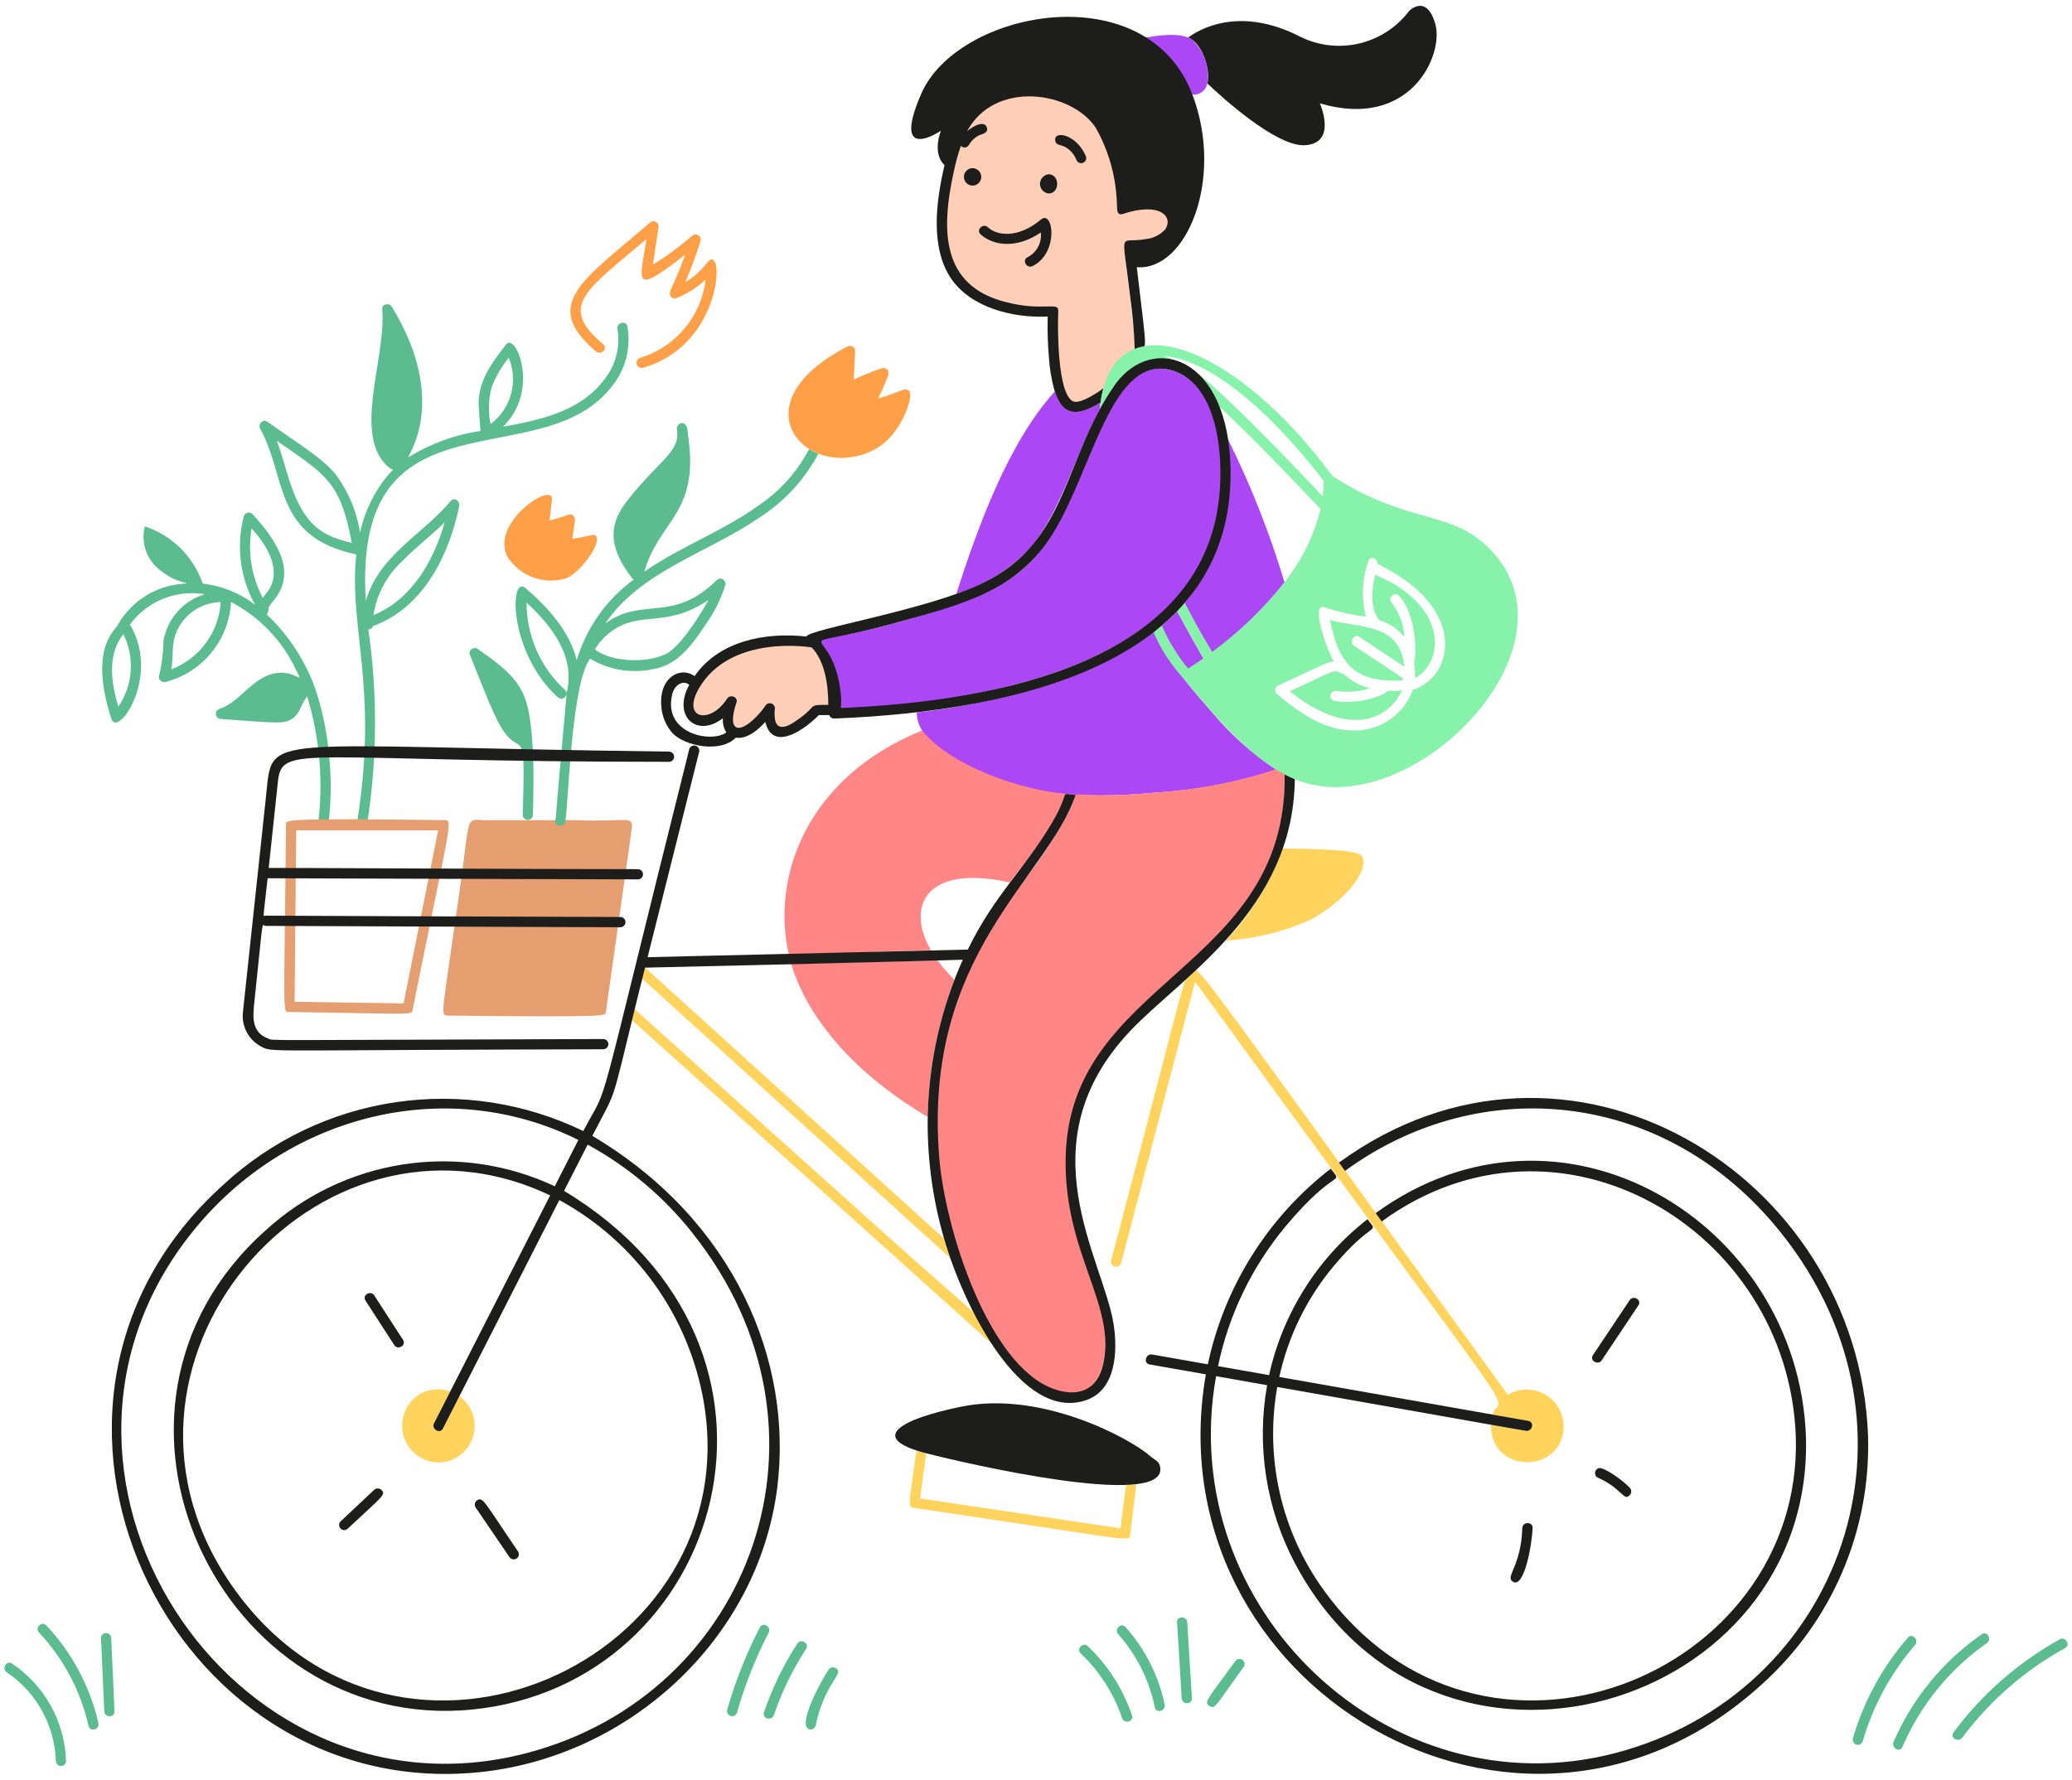 <svg width="291" height="250" viewBox="0 0 291 250" fill="none" xmlns="http://www.w3.org/2000/svg">
<path d="M163.225 29.389C161.492 28.907 159.652 28.981 157.964 29.601C156.931 29.943 157.37 29.142 156.966 26.265C156.644 23.171 155.642 20.188 154.034 17.53C150.592 12.469 139.676 11.127 135.787 18.387C135.609 19.046 138.209 16.768 138.573 17.866C138.936 19.015 136.553 18.798 136.048 20.314C135.991 20.41 135.913 20.492 135.82 20.552C135.727 20.613 135.621 20.65 135.51 20.663C135.4 20.675 135.288 20.661 135.184 20.622C135.08 20.584 134.986 20.521 134.91 20.44C134.386 22.004 133.973 23.604 133.675 25.227C132.016 33.471 132.899 40.166 141.027 42.323C146.564 43.798 148.248 42.744 148.179 44.205C148.079 47.772 148.551 51.332 149.578 54.748C149.742 55.221 150.269 56.531 150.764 56.531C150.773 56.531 150.79 56.54 150.799 56.54C152.451 56.29 153.993 55.558 155.234 54.436C156.564 49.401 159.307 49.807 159.385 49.26C159.515 48.327 158.786 42.643 158.658 41.516C157.523 31.805 157.43 34.716 161.169 34.031C162.374 33.772 163.458 33.119 164.253 32.175C164.835 31.349 163.861 30.088 162.947 29.666L163.225 29.389Z" fill="#FFCEB6"/>
<path d="M88.116 45.86C87.927 44.952 86.539 45.338 86.728 46.245C86.933 47.504 86.867 48.793 86.536 50.025C86.204 51.256 85.614 52.403 84.805 53.387C81.507 57.748 76.004 58.976 70.639 59.946C75.901 54.824 72.442 46.635 71.079 48.384C69.046 50.985 67.133 53.586 67.219 56.891C67.219 57.044 67.501 60.782 67.478 60.538C63.866 61.069 60.401 62.338 57.297 64.267C61.046 57.527 59.092 49.668 55.01 43.057C54.66 42.491 53.604 42.67 53.675 43.416C54.316 50.168 49.265 61.455 54.743 65.754C55.304 66.177 55.444 65.632 54.484 66.752C52.541 69.075 51.197 71.842 50.57 74.809C50.109 71.842 48.93 69.034 47.138 66.629C45.367 64.487 43.035 63.075 37.521 59.227C36.902 58.796 36.203 59.622 36.536 60.216C40.316 66.98 38.306 75.402 50.038 77.878C48.945 88.086 53.134 96.391 50.226 115.016C50.084 115.923 51.472 116.31 51.615 115.403C52.987 106.456 53.026 97.355 51.731 88.397C51.875 88.41 52.019 88.372 52.138 88.29C52.258 88.209 52.345 88.088 52.385 87.948C59.432 85.361 63.06 78.075 64.5 71.068C64.634 70.43 63.792 69.764 63.3 70.367C59.376 75.083 53.215 77.98 51.373 84.426C49.478 53.826 76.148 67.338 86.062 54.106C86.966 52.956 87.616 51.626 87.97 50.204C88.323 48.782 88.372 47.302 88.113 45.86H88.116ZM41.84 70.532C40.505 67.794 39.959 64.766 38.884 61.926C45.881 66.772 47.795 67.68 49.407 76.256C45.637 75.366 43.612 74.143 41.841 70.532H41.84ZM56.481 78.834C58.362 76.902 60.52 75.249 62.453 73.381C60.878 78.86 57.816 84.188 52.443 86.408C52.9 83.499 54.323 80.83 56.481 78.834V78.834ZM69.063 54.354C69.636 52.867 70.443 51.481 71.452 50.249C72.119 51.866 72.23 53.659 71.767 55.346C71.306 57.033 70.297 58.517 68.901 59.565C68.547 57.84 68.602 56.054 69.063 54.354ZM43.119 93.993C41.71 91.109 39.793 88.504 37.46 86.304C37.567 86.199 37.631 86.058 37.64 85.909C37.966 85.384 37.236 85.776 38.445 84.327C41.761 80.349 38.903 75.938 35.446 72.2C35.356 72.113 35.247 72.051 35.127 72.019C35.007 71.987 34.881 71.986 34.761 72.017C34.641 72.048 34.53 72.109 34.44 72.194C34.35 72.28 34.284 72.387 34.247 72.506C33.145 76.695 33.706 81.15 35.813 84.931C33.698 83.31 31.186 82.291 28.542 81.984L28.417 81.813C27.757 79.969 26.686 78.3 25.285 76.935C23.884 75.569 22.191 74.543 20.334 73.935C20.049 75.067 20.104 76.258 20.493 77.358C20.882 78.458 21.587 79.418 22.52 80.116C25.156 82.258 27.326 81.776 25.67 82.003C23.794 82.135 21.978 82.731 20.387 83.737C18.795 84.743 17.475 86.128 16.546 87.769C16.394 88.381 12.345 90.811 15.642 100.967C16.529 103.687 22.46 95.224 18.408 88.004C18.36 87.915 18.293 87.838 18.212 87.779C19.397 86.148 21.012 84.88 22.875 84.119C24.738 83.357 26.776 83.132 28.76 83.467C27.286 83.907 25.963 84.751 24.939 85.903C23.916 87.055 23.232 88.47 22.965 89.989C22.94 91.645 22.733 93.292 22.347 94.902C22.141 95.451 22.741 95.9 23.233 95.793C25.762 95.15 28.019 93.714 29.677 91.694C31.334 89.674 32.305 87.175 32.447 84.562C36.437 86.643 39.636 89.978 41.555 94.058C43.148 97.105 40.839 92.566 36.307 95.568C34.427 96.792 33.012 98.865 30.817 99.575C30.655 99.627 30.517 99.734 30.426 99.878C30.335 100.022 30.297 100.194 30.319 100.363C30.342 100.532 30.423 100.688 30.548 100.803C30.673 100.918 30.835 100.985 31.005 100.993C33.628 101.155 36.261 101.434 38.884 101.478C42.116 101.536 41.985 99.244 43.022 97.975C43.068 97.915 43.104 97.848 43.128 97.777C44.839 103.389 45.39 109.292 44.749 115.126C44.749 115.316 44.825 115.499 44.959 115.634C45.094 115.769 45.276 115.845 45.466 115.845C45.656 115.845 45.839 115.769 45.973 115.634C46.108 115.499 46.183 115.316 46.183 115.126C46.946 109.248 46.108 99.979 43.119 93.986V93.993ZM16.615 99.269C15.62 95.891 15.021 91.965 17.331 89.073C18.129 90.682 18.483 92.476 18.357 94.269C18.231 96.061 17.629 97.788 16.615 99.269V99.269ZM24.057 94.022C24.459 91.678 23.843 89.797 25.516 87.456C26.145 86.582 26.967 85.867 27.918 85.367C28.868 84.866 29.922 84.594 30.995 84.572C30.868 86.65 30.145 88.647 28.914 90.323C27.684 91.999 25.997 93.284 24.057 94.022ZM35.342 74.223C37.541 76.671 39.528 79.979 37.782 82.802C37.521 83.224 37.19 83.593 36.903 83.969C35.321 80.983 34.77 77.556 35.337 74.223" fill="#5BBD8F"/>
<path d="M62.398 115.196C38.826 114.92 40.165 115.153 40.165 115.923C39.909 143.352 39.645 142.147 40.64 142.147C58.235 142.405 57.814 142.618 57.948 141.858C63.303 115.208 63.672 115.196 62.398 115.196ZM57.213 138.284C57.035 139.173 56.856 140.061 56.686 140.943C35.906 140.621 43.662 140.764 41.373 140.718C41.43 135.233 41.509 125.425 41.606 116.642H61.531L57.213 138.284V138.284ZM88.734 115.716C88.484 114.712 87.253 115.462 80.791 115.205H69.24C65.046 115.387 66.237 113.311 64.628 124.538C62.113 142.439 61.746 142.659 62.891 142.659C86.352 142.903 85.017 142.678 85.098 142.128C88.968 114.533 88.842 116.096 88.734 115.716" fill="#E59E70"/>
<path d="M99.273 36.947C98.443 38.031 97.415 38.946 96.243 39.643C97.066 37.746 97.783 35.806 98.391 33.829C98.429 33.677 98.416 33.517 98.355 33.372C98.294 33.228 98.189 33.107 98.054 33.028C97.919 32.949 97.762 32.916 97.607 32.934C97.451 32.953 97.306 33.02 97.193 33.128C95.474 34.626 93.636 35.981 91.697 37.178L92.476 31.976C92.513 31.824 92.5 31.664 92.438 31.52C92.377 31.376 92.271 31.256 92.136 31.177C92.001 31.098 91.845 31.065 91.69 31.083C91.535 31.101 91.389 31.168 91.276 31.275C81.908 39.351 75.89 42.764 83.71 49.372C84.418 49.964 85.438 48.95 84.721 48.356C78.287 42.962 82.352 40.752 90.785 33.587C89.87 39.666 88.702 41.62 96.228 35.78C95.612 37.495 94.916 39.18 94.141 40.829C93.9 41.332 94.312 42.131 94.957 41.889C96.499 41.291 97.91 40.396 99.111 39.256C98.81 41.788 97.78 44.178 96.147 46.132C94.513 48.087 92.348 49.521 89.915 50.261C89.731 50.312 89.575 50.435 89.481 50.601C89.387 50.768 89.363 50.965 89.414 51.15C89.465 51.335 89.587 51.492 89.753 51.586C89.919 51.68 90.116 51.705 90.3 51.654C101.778 48.419 101.849 33.538 99.273 36.947" fill="#FF9F48"/>
<path d="M74.801 104.829C74.727 103.235 74.55 101.647 74.272 100.076C73.509 95.968 71.458 94.197 67.037 91.12C66.554 90.777 65.747 91.352 65.98 91.937C67.118 94.731 68.173 97.578 69.427 100.318C73.131 108.427 73.877 99.275 73.412 114.449C73.412 114.64 73.487 114.823 73.622 114.958C73.756 115.093 73.938 115.168 74.129 115.168C74.319 115.168 74.501 115.093 74.635 114.958C74.77 114.823 74.845 114.64 74.845 114.449C74.918 111.935 74.998 107.336 74.801 104.829V104.829ZM113.635 63.081C111.934 66.326 109.442 69.085 106.391 71.103C101.338 74.697 95.591 76.764 90.498 80.293C92.612 72.919 98.324 72.197 96.613 61.016C96.613 58.667 94.91 59.361 95.064 60.341C95.608 63.506 92.555 64.596 88.07 70.358C85.717 73.399 85.127 76.456 88.724 81.156C88.804 81.259 88.909 81.34 89.029 81.391C85.185 84.189 82.362 88.175 80.993 92.737C80.052 88.73 76.927 85.27 73.811 82.611C71.51 80.639 71.423 91.675 78.342 97.947C78.444 98.035 78.567 98.094 78.7 98.118C78.832 98.142 78.969 98.13 79.095 98.083C79.221 98.036 79.332 97.956 79.417 97.852C79.502 97.747 79.557 97.621 79.577 97.488C77.479 120.636 78.304 112.731 77.993 115.285C77.885 116.203 79.318 116.192 79.425 115.285C79.882 111.602 80.328 95.924 82.873 92.52C85.495 94.095 88.61 94.627 91.603 94.01C95.212 93.471 97.217 90.543 99.097 87.722C100.317 86.039 101.252 84.166 101.865 82.178C101.903 82.026 101.891 81.865 101.83 81.721C101.769 81.576 101.663 81.455 101.528 81.376C101.392 81.297 101.235 81.264 101.079 81.282C100.924 81.301 100.778 81.369 100.665 81.478C94.528 87.598 90.159 83.744 85.003 87.598C89.935 80.24 99.288 77.723 106.506 72.801C110.051 70.564 112.955 67.441 114.933 63.737C114.484 63.554 114.05 63.338 113.634 63.09L113.635 63.081ZM79.573 97.345C79.493 97.506 79.725 97.27 79.349 96.914C77.649 95.356 76.291 93.461 75.362 91.348C74.432 89.235 73.952 86.951 73.95 84.642C77.505 87.911 80.872 92.278 79.573 97.341V97.345ZM86.13 88.5C90.145 85.786 93.603 88.249 99.482 84.287C98.647 85.892 95.974 90.225 93.992 91.573C91.515 93.245 85.891 93.103 83.541 91.213C84.198 90.131 85.083 89.205 86.133 88.5" fill="#5BBD8F"/>
<path d="M127.757 55.032C127.154 54.227 126.668 55.039 123.324 55.974C123.874 54.878 124.361 53.75 124.783 52.598C124.816 52.474 124.816 52.345 124.783 52.222C124.75 52.099 124.686 51.986 124.596 51.896C124.506 51.806 124.394 51.741 124.272 51.708C124.149 51.675 124.02 51.674 123.897 51.707C122.536 52.157 121.205 52.694 119.912 53.315L120.101 49.291C120.099 49.165 120.064 49.042 120 48.933C119.935 48.825 119.844 48.735 119.735 48.672C119.625 48.61 119.502 48.577 119.376 48.577C119.25 48.577 119.126 48.609 119.017 48.672C103.014 56.934 113.562 67.899 122.733 63.188C126.625 61.199 128.251 55.731 127.757 55.032V55.032ZM83.245 75.122C82.3 75.357 81.344 75.54 80.379 75.67C80.505 74.844 80.621 74.008 80.746 73.182C80.817 72.697 80.441 72.094 79.859 72.292C78.983 72.607 78.086 72.876 77.182 73.118C77.29 72.157 77.406 71.196 77.514 70.236C77.853 67.403 68.648 73.478 71.317 78.294C72.18 79.591 73.433 80.578 74.894 81.111C76.354 81.644 77.947 81.695 79.439 81.258C81.839 80.34 85.234 75.171 83.251 75.122" fill="#FF9F48"/>
<path d="M157.368 214.681C142.548 212.466 149.459 213.504 129.216 210.477L130.084 204.152C129.91 204.107 128.524 203.734 128.711 203.784C127.74 210.928 127.411 211.665 128.237 211.788C131.577 212.283 134.917 212.78 138.256 213.28C159.321 216.421 158.591 216.598 158.726 215.507C159.013 213.171 159.309 210.836 159.596 208.509C159.147 208.563 158.664 208.598 158.144 208.618C157.875 210.62 157.625 212.651 157.374 214.681H157.368ZM191.136 120.136C190.454 119.426 185.278 119.218 180.086 119.185C178.368 123.996 175.679 128.4 172.188 132.121C176.218 131.864 180.172 130.903 183.874 129.283C189.649 126.192 192.566 121.61 191.136 120.136ZM211.766 195.914C163.279 129.269 168.676 135.66 167.173 137.009C165.967 138.089 167.512 133.597 157.395 171.954C155.878 177.706 156.091 176.956 156.07 177.022C156.019 177.206 156.043 177.404 156.137 177.57C156.231 177.737 156.388 177.859 156.572 177.911C156.756 177.962 156.952 177.937 157.119 177.843C157.285 177.749 157.407 177.592 157.458 177.407C158.807 172.3 167.283 139.976 167.782 138.121C167.866 137.792 167.466 137.404 171.442 142.838C216.626 205.001 210.709 195.068 209.605 198.683C210.537 198.846 214.043 199.565 214.473 199.637C215.444 199.809 215.136 201.255 214.215 200.957C212.605 200.695 211.002 200.4 209.399 200.112C209.327 207.199 219.607 207.039 219.607 200.275C219.588 199.365 219.331 198.477 218.862 197.699C218.394 196.92 217.73 196.278 216.937 195.838C216.145 195.397 215.25 195.172 214.344 195.186C213.438 195.2 212.551 195.452 211.772 195.917L211.766 195.914ZM139.644 188.775C135.639 182.62 140.712 188.08 123.432 172.548C81.244 134.639 90.419 142.95 89.154 141.725C89.089 141.656 89.142 141.605 88.715 143.255C88.916 143.435 114.084 166.074 120.62 171.948C140.196 189.555 137.128 186.843 138.976 188.472L139.644 188.775ZM107.599 153.268C115.946 160.833 128.187 171.934 133.407 176.662C133.102 175.773 132.824 174.864 132.565 173.957C124.496 166.627 90.821 136.148 90.561 135.885C90.426 136.406 90.3 136.928 90.165 137.448C92.514 139.578 90.603 137.841 107.599 153.268ZM64.503 196.121C64.341 196.364 62.282 200.481 62.192 200.657C61.772 201.483 60.536 200.757 60.957 199.93L63.231 195.457C62.471 195.177 61.656 195.085 60.853 195.188C60.05 195.291 59.284 195.586 58.619 196.049C57.741 196.685 57.085 197.583 56.743 198.614C56.401 199.646 56.392 200.759 56.716 201.796C57.04 202.834 57.68 203.742 58.547 204.394C59.415 205.046 60.464 205.407 61.547 205.428C62.632 205.43 63.69 205.085 64.567 204.444C65.443 203.802 66.093 202.897 66.423 201.86C66.752 200.823 66.744 199.707 66.398 198.675C66.053 197.643 65.389 196.748 64.503 196.121" fill="#FFD35C"/>
<path d="M190.911 89.457C193.025 90.858 195.137 92.269 197.242 93.67C196.632 87.442 191.009 88.279 186.783 87.091C188.084 93.488 190.368 95.875 196.902 95.581C197.063 95.135 198.347 96.146 190.176 90.713C189.425 90.2 190.141 88.952 190.911 89.463" fill="#86F2AA"/>
<path d="M194.95 97.012C194.524 97.631 191.055 99.024 187.374 98.459C187.19 98.408 187.033 98.285 186.939 98.118C186.845 97.951 186.821 97.754 186.873 97.569C186.924 97.385 187.046 97.228 187.212 97.134C187.379 97.04 187.575 97.015 187.759 97.067C189.322 97.292 190.915 97.153 192.415 96.661C190.989 96.343 189.68 95.631 188.636 94.605C188.554 94.621 188.469 94.619 188.388 94.6C188.306 94.581 188.229 94.546 188.162 94.496C187.363 93.926 186.718 94.545 181.147 97.097C189.104 103.508 194.811 101.381 196.897 96.999C196.251 97.046 195.602 97.051 194.954 97.016L194.95 97.012ZM194.959 81.588C194.565 81.372 193.794 81.075 193.129 80.697C192.671 82.862 192.366 85.414 193.71 87.123C195.104 87.516 196.339 88.34 197.239 89.478C197.156 87.735 196.533 86.061 195.458 84.689C194.813 84.025 195.833 83.006 196.469 83.675C199 86.299 198.971 92.361 198.604 92.972C198.697 93.721 198.745 94.474 198.747 95.228C202.335 93.392 203.693 86.265 194.96 81.582" fill="#86F2AA"/>
<path d="M166.49 11.766C166.74 12.306 167.253 12.736 167.451 13.284C167.934 13.341 168.421 13.211 168.812 12.921C169.203 12.63 169.469 12.201 169.555 11.72C169.733 10.582 169.624 9.418 169.238 8.334C168.851 7.249 168.199 6.279 167.343 5.513C165.726 4.463 162.229 5.004 160.352 5.397C162.997 6.843 165.138 9.066 166.49 11.766ZM144.994 76.592C149.149 71.39 150.96 64.019 154.458 57.484C154.56 56.26 154.636 56.5 154.458 56.577C151.293 58.472 149.248 58.443 148.144 54.986C141.587 62.2 137.297 74.111 134.31 83.412C138.442 82.192 142.147 79.829 145.001 76.592H144.994ZM163.153 87.911C164.096 90.096 165.344 92.135 166.859 93.967C167.425 93.598 168.158 93.113 169.028 92.503C168.648 91.891 166.521 88.119 165.319 85.837C164.633 86.565 163.91 87.257 163.153 87.911V87.911ZM166.367 84.704C167.581 87.054 168.872 89.364 170.236 91.631C174.05 88.833 177.472 85.534 180.409 81.82C178.339 74.922 175.69 68.211 172.493 61.761C172.819 69.97 171.855 78.284 166.367 84.71" fill="#AC47F5"/>
<path d="M170.379 100.237C163.983 92.979 163.698 91.7 162.086 88.331C153.187 95.332 139.932 98.823 128.742 100.086C128.782 101.355 129.289 102.564 130.165 103.481C138.003 111.808 151.196 112.413 162.552 111.314C168.224 110.974 173.828 109.899 179.225 108.117C175.921 105.923 172.943 103.27 170.38 100.237" fill="#AC47F5"/>
<path d="M145.674 95.278C158.858 91.27 170.127 83.703 171.68 69.971C172.406 63.474 170.833 53.848 164.604 52.041C159.617 50.578 156.578 55.63 154.126 60.872C146.003 78.447 147.894 81.432 125.285 87.626C114.323 90.595 114.206 89.166 114.935 90.312C120.08 98.903 115.07 99.979 119.439 99.735C128.325 99.273 137.127 97.778 145.669 95.278" fill="#AC47F5"/>
<path d="M130.907 133.755C127.191 127.699 129.574 121.244 141.814 123.955C145.104 119.547 148.811 115.612 150.13 111.562C143.161 110.985 133.507 107.544 129.494 102.613C113.396 109.107 108.163 123.164 110.834 134.271C119.268 134.064 117.123 133.795 130.685 133.469L130.907 133.755ZM131.651 134.887C105.62 135.511 112.203 135.357 111.102 135.381C113.847 144.33 121.605 151.786 130.299 156.889C130.308 156.664 130.299 156.43 130.308 156.206C130.518 149.849 131.777 143.571 134.034 137.627C133.179 136.769 132.383 135.853 131.651 134.887" fill="#FF8684"/>
<path d="M179.579 107.944C174.066 109.786 168.342 110.917 162.544 111.31C143.423 113.097 155.986 107.265 145.093 121.956C140.578 128.076 137.384 131.512 134.723 138.633C125.251 164.148 138.191 191.791 147.602 195.351C151.001 196.635 154.051 195.405 154.913 191.568C156.788 183.188 149.84 175.974 150.08 162.574C150.559 137.329 181.158 137.54 180.418 108.484L179.579 107.944Z" fill="#FF8684"/>
<path d="M267.945 230.035C264.375 234.142 261.738 238.979 260.218 244.21C260.179 244.391 260.21 244.58 260.305 244.738C260.4 244.897 260.552 245.012 260.73 245.062C260.907 245.111 261.097 245.091 261.26 245.005C261.423 244.918 261.547 244.772 261.606 244.597C263.054 239.603 265.566 234.984 268.967 231.058C269.566 230.358 268.554 229.334 267.945 230.035ZM278.328 229.557C272.88 233.338 268.591 238.568 265.945 244.66C265.577 245.505 266.821 246.241 267.18 245.387C269.705 239.511 273.814 234.459 279.044 230.798C279.807 230.276 279.089 229.028 278.328 229.557ZM289.292 230.264C283.44 233.506 278.348 237.966 274.357 243.346C273.801 244.091 275.046 244.81 275.593 244.072C279.454 238.9 284.372 234.615 290.018 231.505C290.833 231.064 290.108 229.822 289.292 230.264ZM1.679 233.664C0.916 233.151 0.184 234.4 0.953 234.903C3.007 236.283 4.703 238.134 5.902 240.302C7.101 242.471 7.769 244.894 7.849 247.373C7.858 247.557 7.937 247.732 8.07 247.86C8.203 247.987 8.381 248.059 8.565 248.059C8.749 248.059 8.927 247.987 9.06 247.86C9.193 247.732 9.273 247.557 9.281 247.373C9.192 244.646 8.456 241.979 7.134 239.595C5.812 237.211 3.942 235.177 1.679 233.664V233.664ZM6.496 228.309C5.86 227.636 4.849 228.652 5.485 229.325C8.928 232.988 11.327 237.512 12.433 242.423C12.639 243.33 14.019 242.943 13.821 242.036C12.643 236.888 10.116 232.149 6.501 228.309H6.496ZM14.188 230.088L14.646 240.384C14.692 241.302 16.124 241.302 16.079 240.384L15.622 230.088C15.587 229.17 14.146 229.17 14.19 230.088H14.188ZM106.713 228.597C104.806 232.285 103.271 236.155 102.129 240.15C102.104 240.241 102.097 240.337 102.108 240.431C102.12 240.525 102.15 240.616 102.196 240.698C102.243 240.781 102.305 240.853 102.38 240.912C102.454 240.97 102.54 241.013 102.631 241.039C102.722 241.064 102.817 241.071 102.911 241.059C103.005 241.048 103.095 241.018 103.178 240.971C103.26 240.924 103.332 240.862 103.39 240.787C103.449 240.712 103.492 240.627 103.517 240.535C104.622 236.66 106.11 232.904 107.958 229.325C108.379 228.499 107.143 227.77 106.713 228.597ZM111.97 230.876C110.02 233.886 108.45 237.128 107.296 240.526C107 241.407 108.379 241.784 108.684 240.913C109.803 237.636 111.325 234.513 113.214 231.614C113.716 230.823 112.479 230.096 111.97 230.876V230.876ZM117.343 234.293C117.176 234.201 116.981 234.177 116.798 234.225C116.615 234.273 116.457 234.391 116.357 234.553C115.308 236.068 111.888 242.414 113.663 242.899C113.847 242.948 114.043 242.923 114.208 242.829C114.374 242.735 114.496 242.579 114.549 242.396C115.846 236.211 118.721 235.099 117.343 234.287V234.293ZM152.793 231.237C152.12 230.601 151.1 231.615 151.78 232.253C154.427 234.759 156.422 237.877 157.592 241.335C157.888 242.207 159.269 241.839 158.98 240.95C157.732 237.257 155.609 233.924 152.793 231.237V231.237ZM158.058 228.534C157.441 227.841 156.428 228.866 157.046 229.55C159.634 232.456 161.407 235.999 162.185 239.818C162.373 240.725 163.753 240.339 163.573 239.432C162.726 235.374 160.824 231.614 158.058 228.534ZM165.311 227.877C165.527 231.434 165.744 234.992 165.964 238.551C166.019 239.469 167.46 239.469 167.398 238.551C167.183 234.993 166.965 231.435 166.743 227.877C166.69 226.959 165.256 226.959 165.311 227.877ZM174.445 233.116C174.278 233.024 174.083 232.999 173.899 233.048C173.715 233.096 173.557 233.214 173.458 233.376C169.545 238.762 168.99 239.115 169.886 239.649C170.684 240.121 170.775 239.496 174.704 234.098C174.798 233.932 174.823 233.736 174.775 233.551C174.726 233.367 174.608 233.208 174.445 233.11" fill="#5BBD8F"/>
<path d="M135.216 134.807C132.204 141.553 130.537 148.824 130.308 156.212C130.142 162.211 130.91 168.199 132.583 173.96C135.277 183.371 143.388 199.817 152.543 196.673C156.796 195.207 156.983 189.682 156.392 185.954C154.915 176.755 143.83 160.671 158.667 144.881C165.786 137.286 181.676 127.947 181.847 109.431C181.362 109.229 180.887 109.007 180.421 108.764C180.84 136.217 150.101 137.56 149.665 162.66C149.424 176.124 156.805 183.229 154.931 191.604C154.074 195.429 151.226 196.321 147.81 195.028C138.831 191.63 132.737 172.843 131.899 162.471C129.637 133.948 147.083 123.398 151.053 111.659C148.596 111.476 150.507 110.913 147.757 115.559C143.752 122.324 139.752 125.546 135.92 133.381C134.288 133.424 90.986 134.452 90.951 134.452C91.492 132.31 98.068 106.147 98.195 105.597C98.234 105.416 98.203 105.227 98.108 105.069C98.013 104.91 97.861 104.794 97.683 104.745C97.506 104.695 97.316 104.716 97.153 104.802C96.99 104.889 96.866 105.034 96.807 105.21C82.894 160.749 85.915 151.247 81.917 158.87C73.72 154.9 64.524 153.493 55.521 154.829C46.517 156.166 38.122 160.186 31.422 166.367C-2.994 197.231 23.714 253.144 67.108 248.953C88.206 246.907 106.431 230.339 109.156 209.003C111.407 191.206 103.148 171.394 83.189 159.548C86.759 152.566 85.606 156.215 89.493 140.314L90.594 135.921C129.36 135.034 134.22 134.829 135.223 134.807H135.216ZM97.267 173.221C119.246 200.804 105.664 238.009 73.888 246.268C32.159 257.103 -0.715 206.128 27.68 172.242C40.948 156.393 62.973 151.035 81.226 160.123L77.914 166.627C71.275 163.511 63.864 162.443 56.62 163.56C49.376 164.677 42.625 167.927 37.225 172.898C9.141 198.041 30.995 243.522 66.2 240.14C101.806 236.712 115.801 189.297 79.219 167.274C80.321 165.11 81.426 162.945 82.533 160.779C88.232 163.891 93.247 168.123 97.281 173.221H97.267ZM62.206 200.657C62.86 199.367 77.982 169.698 78.557 168.567C83.837 171.444 88.401 175.481 91.91 180.374C95.418 185.268 97.78 190.893 98.82 196.831C105.101 233.214 56.272 255.528 33.005 223.341C10.451 192.068 44.457 152.318 77.267 167.912C76.438 169.514 61.029 199.782 60.95 199.938C60.556 200.757 61.791 201.483 62.212 200.657H62.206ZM262.358 201.708C260.985 164.771 220.071 139.971 188.046 163.305C188.333 163.691 188.61 164.078 188.897 164.473C207.9 150.583 234.025 152.95 250.172 173.213C272.092 200.724 258.559 238.012 226.792 246.26C195.128 254.484 164.935 225.956 170.791 193.302L177.958 194.568C176.439 203.108 177.814 211.913 181.862 219.579C201.289 256.201 254.84 240.12 253.632 201.701C252.477 171.549 219.196 151.498 193.208 170.401C193.495 170.788 193.772 171.166 194.059 171.57C218.88 153.495 251.094 172.615 252.207 201.701C253.333 235.446 207.972 253.889 185.893 223.333C182.953 219.263 180.861 214.641 179.743 209.741C178.624 204.842 178.502 199.767 179.383 194.819C180.345 194.988 207.999 199.868 209.37 200.12C215.97 201.303 213.906 200.858 214.278 200.981C215.182 201.144 215.566 199.757 214.662 199.589C214.233 199.519 210.508 198.853 209.576 198.691C209.503 198.68 180.933 193.627 179.669 193.41C180.923 187.685 183.539 182.349 187.294 177.859C192.937 171.14 193.699 173.474 192.057 171.255C185.044 176.715 180.154 184.462 178.233 193.157L171.065 191.89C172.578 184.654 175.844 177.902 180.575 172.233C187.677 163.74 188.696 166.582 186.896 164.156C178.072 170.97 171.953 180.711 169.633 191.638C168.9 191.503 161.888 190.275 161.825 190.261C160.919 190.099 160.535 191.485 161.439 191.653C162.667 191.866 169.176 193.015 169.356 193.045C161.77 236.745 213.466 267.572 247.419 236.608C252.295 232.237 256.158 226.848 258.738 220.82C261.319 214.793 262.553 208.271 262.355 201.714L262.358 201.708ZM169.565 11.72C171.436 13.5 179.181 20.607 183.247 20.399C187.894 20.157 185.368 14.516 185.368 14.516C198.084 18.28 202.802 7.732 201.585 3.393C200.368 -0.946 197.925 1.515 197.925 1.515C196.145 3.878 193.581 5.522 190.697 6.152C187.813 6.781 184.799 6.354 182.202 4.947C173.874 0.877 168.393 4.149 166.89 5.262C168.846 6.089 170.059 9.738 169.568 11.72H169.565ZM132.153 18.359C132.153 18.359 130.845 21.485 132.654 23.202C131.453 28.289 130.63 34.782 133.569 39.114C136.324 43.19 142.229 44.709 147.141 44.459C147.092 46.339 147.146 48.219 147.303 50.093C147.396 51.654 147.648 53.201 148.054 54.71C148.08 54.808 148.117 54.908 148.143 55.006C149.265 58.474 151.3 58.488 154.456 56.597C154.492 56.568 154.531 56.544 154.572 56.525C154.662 55.854 154.794 55.19 154.967 54.536C154.161 55.165 151.765 56.719 150.803 56.397C150.803 56.397 150.65 56.354 150.65 56.351C148.515 55.162 148.515 46.199 148.626 43.72C148.695 42.253 146.624 43.852 141.059 42.373C132.422 40.078 132.028 32.715 133.985 23.965C134.233 22.787 134.553 21.626 134.944 20.487C135.02 20.569 135.113 20.632 135.217 20.671C135.321 20.709 135.433 20.723 135.544 20.711C135.654 20.699 135.76 20.661 135.853 20.6C135.946 20.54 136.024 20.458 136.08 20.362C136.42 19.762 136.936 19.281 137.558 18.985C137.878 18.844 138.853 18.688 138.606 17.914C138.243 16.82 136.609 17.749 135.821 18.436C139.658 11.268 150.356 12.738 153.865 17.896C155.655 21.05 156.676 24.584 156.846 28.209C156.927 29.146 156.694 30.376 157.706 30.045C162.932 28.321 164.823 30.44 163.661 32.21C162.932 33.011 161.927 33.503 160.849 33.587C157.133 34.316 157.557 31.736 158.714 41.583C159.061 44.028 159.277 46.491 159.359 48.959C159.318 49.245 159.207 49.163 159.861 48.968C161.099 48.554 161.212 50.559 159.655 37.532C166.681 38.066 171.93 25.105 167.489 13.347C161.084 -3.719 134.397 1.373 129.344 13.258C125.074 23.176 132.166 18.352 132.166 18.352" fill="#1D1D1B"/>
<path d="M36.646 146.988C38.227 147.808 36.89 147.526 70.879 147.428C75.57 147.41 84.945 147.384 84.721 147.384C84.911 147.384 85.094 147.308 85.228 147.173C85.362 147.039 85.438 146.856 85.438 146.665C85.438 146.474 85.362 146.291 85.228 146.157C85.094 146.022 84.911 145.946 84.721 145.946C35.299 146.099 38.533 146.204 37.684 145.892C35.188 144.974 35.549 142.597 35.715 140.834C37.08 127.939 36.694 130.054 37.282 130.054C46.059 130.107 87.251 130.244 87.158 130.244C87.342 130.235 87.516 130.156 87.644 130.022C87.771 129.888 87.842 129.71 87.842 129.525C87.842 129.34 87.771 129.162 87.644 129.029C87.516 128.895 87.342 128.815 87.158 128.807C81.093 128.807 36.528 128.614 37.282 128.617C36.917 128.617 36.9 129.569 37.587 123.362C41.128 123.383 90.644 123.524 89.589 123.524C89.779 123.524 89.961 123.448 90.096 123.313C90.23 123.178 90.306 122.995 90.306 122.805C90.306 122.614 90.23 122.431 90.096 122.296C89.961 122.161 89.779 122.086 89.589 122.086C74.81 122.086 38.697 121.885 37.739 121.916C38.167 117.855 38.6 113.794 39.037 109.734C39.612 104.428 42.441 107.01 93.99 107.01C94.174 107.002 94.348 106.923 94.475 106.789C94.603 106.655 94.674 106.477 94.674 106.292C94.674 106.107 94.603 105.929 94.475 105.796C94.348 105.662 94.174 105.582 93.99 105.574C35.735 104.855 38.375 102.688 37.362 111.836C33.754 145.579 34.143 141.901 34.103 142.344C34.032 143.282 34.234 144.221 34.686 145.046C35.137 145.87 35.818 146.545 36.646 146.988V146.988ZM161.513 204.511C158.676 202.007 146.224 195.293 135.008 197.585C126.569 199.308 121.71 201.968 130.073 204.133C135.63 205.565 163.44 211.996 162.963 206.254C162.873 205.21 162.274 205.183 161.513 204.511ZM53.068 182.744C52.898 182.484 52.728 182.224 52.567 181.962C52.065 181.197 50.821 181.909 51.331 182.69C53.145 185.489 55.194 188.657 55.37 188.934C55.871 189.699 57.116 188.988 56.605 188.206C55.432 186.382 54.25 184.568 53.068 182.744ZM228.869 182.637C227.149 185.204 225.432 187.774 223.719 190.345C223.2 191.11 224.446 191.835 224.956 191.072C226.676 188.501 228.392 185.929 230.106 183.354C230.624 182.589 229.378 181.864 228.869 182.637ZM213.799 214.637C213.625 220.137 211.298 221.471 212.501 222.19C214.104 223.108 215.171 216.82 215.246 214.637C215.273 213.711 213.831 213.711 213.805 214.637H213.799ZM224.526 206.219C224.391 206.26 224.272 206.338 224.181 206.446C224.091 206.553 224.033 206.684 224.015 206.824C223.997 206.963 224.02 207.105 224.081 207.232C224.141 207.359 224.237 207.466 224.356 207.539C227.81 209.045 228.035 210.957 228.896 210.001C229.027 209.865 229.101 209.682 229.101 209.493C229.101 209.303 229.027 209.121 228.896 208.985C227.691 207.707 225.175 206.046 224.526 206.219V206.219ZM71.538 218.697C71.637 218.857 71.794 218.971 71.976 219.016C72.158 219.062 72.35 219.034 72.513 218.939C72.674 218.845 72.793 218.69 72.844 218.509C72.894 218.328 72.873 218.134 72.784 217.969C67.972 210.907 67.855 210.246 67.034 210.72C66.872 210.819 66.755 210.977 66.706 211.161C66.658 211.345 66.683 211.541 66.775 211.707C68.369 214.034 69.957 216.365 71.538 218.697V218.697ZM52.548 209.273C50.973 210.755 49.389 212.238 47.812 213.719C47.687 213.855 47.62 214.035 47.624 214.22C47.629 214.405 47.704 214.581 47.834 214.712C47.965 214.843 48.14 214.918 48.325 214.923C48.509 214.927 48.688 214.86 48.824 214.735C53.636 210.212 54.275 209.964 53.561 209.273C53.424 209.143 53.243 209.071 53.055 209.071C52.866 209.071 52.685 209.143 52.548 209.273" fill="#1D1D1B"/>
<path d="M115.791 93.719C115.339 92.713 114.732 91.784 113.994 90.966C110.673 90.334 107.252 90.487 104.002 91.414C95.919 94.483 95.735 102.915 100.302 99.931C101.015 99.459 101.632 98.855 102.12 98.152C102.55 97.496 103.713 97.91 103.436 98.709C101.653 103.765 104.93 102.948 107.502 99.14C107.913 98.528 108.888 98.709 108.809 99.814C108.574 102.635 109.922 102.664 112.257 100.955C114.881 99.039 113.516 99.033 115.764 99.033H116.319C116.402 97.246 116.224 95.456 115.791 93.719V93.719Z" fill="#FFCEB6"/>
<path d="M147.268 24.479C146.936 24.514 146.629 24.672 146.406 24.921C146.183 25.169 146.06 25.492 146.06 25.827C146.06 26.162 146.183 26.484 146.406 26.733C146.629 26.982 146.936 27.139 147.268 27.175C148.884 27.175 148.87 24.479 147.268 24.479ZM137.813 24.846C137.813 24.685 137.781 24.526 137.72 24.378C137.658 24.229 137.569 24.094 137.455 23.981C137.342 23.867 137.207 23.777 137.059 23.715C136.911 23.654 136.753 23.622 136.593 23.622C136.432 23.622 136.274 23.654 136.126 23.715C135.978 23.777 135.843 23.867 135.73 23.981C135.617 24.094 135.527 24.229 135.465 24.378C135.404 24.526 135.373 24.685 135.373 24.846C135.373 25.007 135.404 25.166 135.465 25.314C135.527 25.463 135.617 25.598 135.73 25.712C135.843 25.825 135.978 25.915 136.126 25.977C136.274 26.038 136.432 26.07 136.593 26.07C136.753 26.07 136.911 26.038 137.059 25.977C137.207 25.915 137.342 25.825 137.455 25.712C137.569 25.598 137.658 25.463 137.72 25.314C137.781 25.166 137.813 25.007 137.813 24.846V24.846ZM152.524 21.999C151.287 18.954 148.122 18.266 148.19 19.653C148.224 20.362 148.748 20.296 149.41 20.551C150.2 20.93 150.822 21.59 151.155 22.403C151.208 22.585 151.332 22.739 151.498 22.83C151.665 22.922 151.86 22.943 152.042 22.889C152.224 22.836 152.378 22.712 152.469 22.545C152.56 22.378 152.581 22.181 152.527 21.999H152.524ZM146.194 30.839C142.966 33.559 139.919 33.096 138.734 31.91C138.044 31.291 137.033 32.306 137.723 32.926C139.489 34.51 142.744 35.002 146.174 32.648C146.259 33.351 146.125 34.064 145.791 34.688C145.456 35.312 144.937 35.817 144.304 36.133C143.481 36.546 144.205 37.794 145.029 37.372C148.783 35.481 147.91 29.384 146.194 30.842" fill="#1D1D1B"/>
<path d="M209.788 77.706C204.103 71.325 198.322 74.083 187.133 66.872C173.765 48.656 156.614 41.754 154.574 56.496C153.923 61.301 156.556 48.861 164.988 50.611C164.472 50.367 163.94 50.16 163.395 49.992C171.527 50.668 181.013 61.101 185.907 67.573C185.904 68.289 185.856 69.005 185.762 69.715C182.181 65.865 172.037 55.333 168.235 52.464C169.501 53.72 170.465 55.248 171.055 56.933C176.618 62.135 180.723 66.537 185.467 71.494C184.543 75.252 182.813 78.762 180.398 81.781C177.462 85.494 174.04 88.793 170.227 91.591C165.488 83.788 166.966 84.111 165.328 85.797C166.15 87.357 168.448 91.519 169.037 92.462C168.166 93.073 167.442 93.568 166.87 93.927C165.351 92.097 164.102 90.058 163.161 87.871C162.785 88.194 162.409 88.51 162.016 88.816C163.018 91.163 164.41 93.323 166.133 95.202C170.265 100.212 175.913 107.01 181.841 109.431C197.518 116.102 222.205 91.658 209.788 77.709V77.706ZM198.765 96.799C198.663 96.84 198.552 96.856 198.442 96.845C197.894 98.391 196.92 99.748 195.633 100.76C194.345 101.771 192.798 102.395 191.171 102.558C186.666 103.038 182.773 100.37 179.297 97.455C179.221 97.377 179.164 97.282 179.129 97.178C179.094 97.074 179.083 96.963 179.097 96.855C179.111 96.746 179.149 96.642 179.208 96.55C179.268 96.458 179.347 96.38 179.441 96.323C186.283 93.145 186.389 92.997 187.322 92.901C186.209 91.034 184.031 84.502 186.05 85.318C187.929 85.938 189.863 86.374 191.825 86.621C191.152 83.962 191.305 81.16 192.263 78.591C192.729 78.032 193.535 78.591 193.463 79.203C193.605 79.285 193.752 79.36 193.902 79.426C205.928 85.46 204.272 94.66 198.765 96.791" fill="#86F2AA"/>
<path d="M94.499 103.032C96.207 104.773 101.145 105.831 103.344 103.615C104.909 103.852 106.419 102.57 107.489 101.406C108.36 105.231 112.217 103.233 115.003 100.445H116.472C116.519 100.59 116.612 100.715 116.736 100.802C116.86 100.89 117.009 100.934 117.161 100.93C143.734 99.877 173.211 92.705 172.823 66.019C172.621 49.967 161.915 46.767 156.658 53.945C156.684 53.84 156.723 53.774 156.64 53.98C149.345 64.231 150.133 76.061 138.035 81.901C130.229 85.697 113.323 88.433 113.268 89.412C107.413 88.767 100.972 90.037 97.545 94.974C95.543 93.522 92.512 95.174 92.88 99.223C92.975 100.64 93.546 101.983 94.499 103.032V103.032ZM125.304 87.616C135.696 84.778 142.935 82.907 147.887 74.917C153.529 65.768 156.161 49.583 164.622 52.036C170.875 53.901 171.928 63.58 171.204 70.075C168.645 92.769 140.724 98.5 118.085 99.449C118.162 98.714 118.153 97.972 118.059 97.238C116.879 86.932 109.566 91.894 125.312 87.618L125.304 87.616ZM98.135 96.733C102.605 88.941 114.148 90.944 113.995 90.957C115.866 92.835 116.35 96.36 116.324 99.007H115.763C113.521 99.007 114.712 99.18 112.255 100.93C111.601 101.406 109.91 102.699 109.139 101.782C108.545 101.078 108.9 99.067 108.816 99.672C108.856 99.505 108.835 99.329 108.758 99.176C108.681 99.022 108.552 98.901 108.394 98.834C108.236 98.767 108.059 98.758 107.896 98.81C107.732 98.861 107.592 98.969 107.5 99.114C107.12 99.674 106.688 100.198 106.211 100.678C103.771 103.196 102.053 102.745 103.434 98.689C103.712 97.888 102.548 97.475 102.118 98.132C99.686 101.845 95.713 100.965 98.133 96.738L98.135 96.733ZM94.382 97.619C94.745 96.017 96.07 95.578 96.702 96.137C96.871 96.265 96.84 96.063 96.593 96.596C94.585 100.841 98.033 103.614 101.528 100.88C101.462 101.583 101.633 102.288 102.012 102.884C99.906 104.414 93.13 103.087 94.387 97.619" fill="#1D1D1B"/>
</svg>
